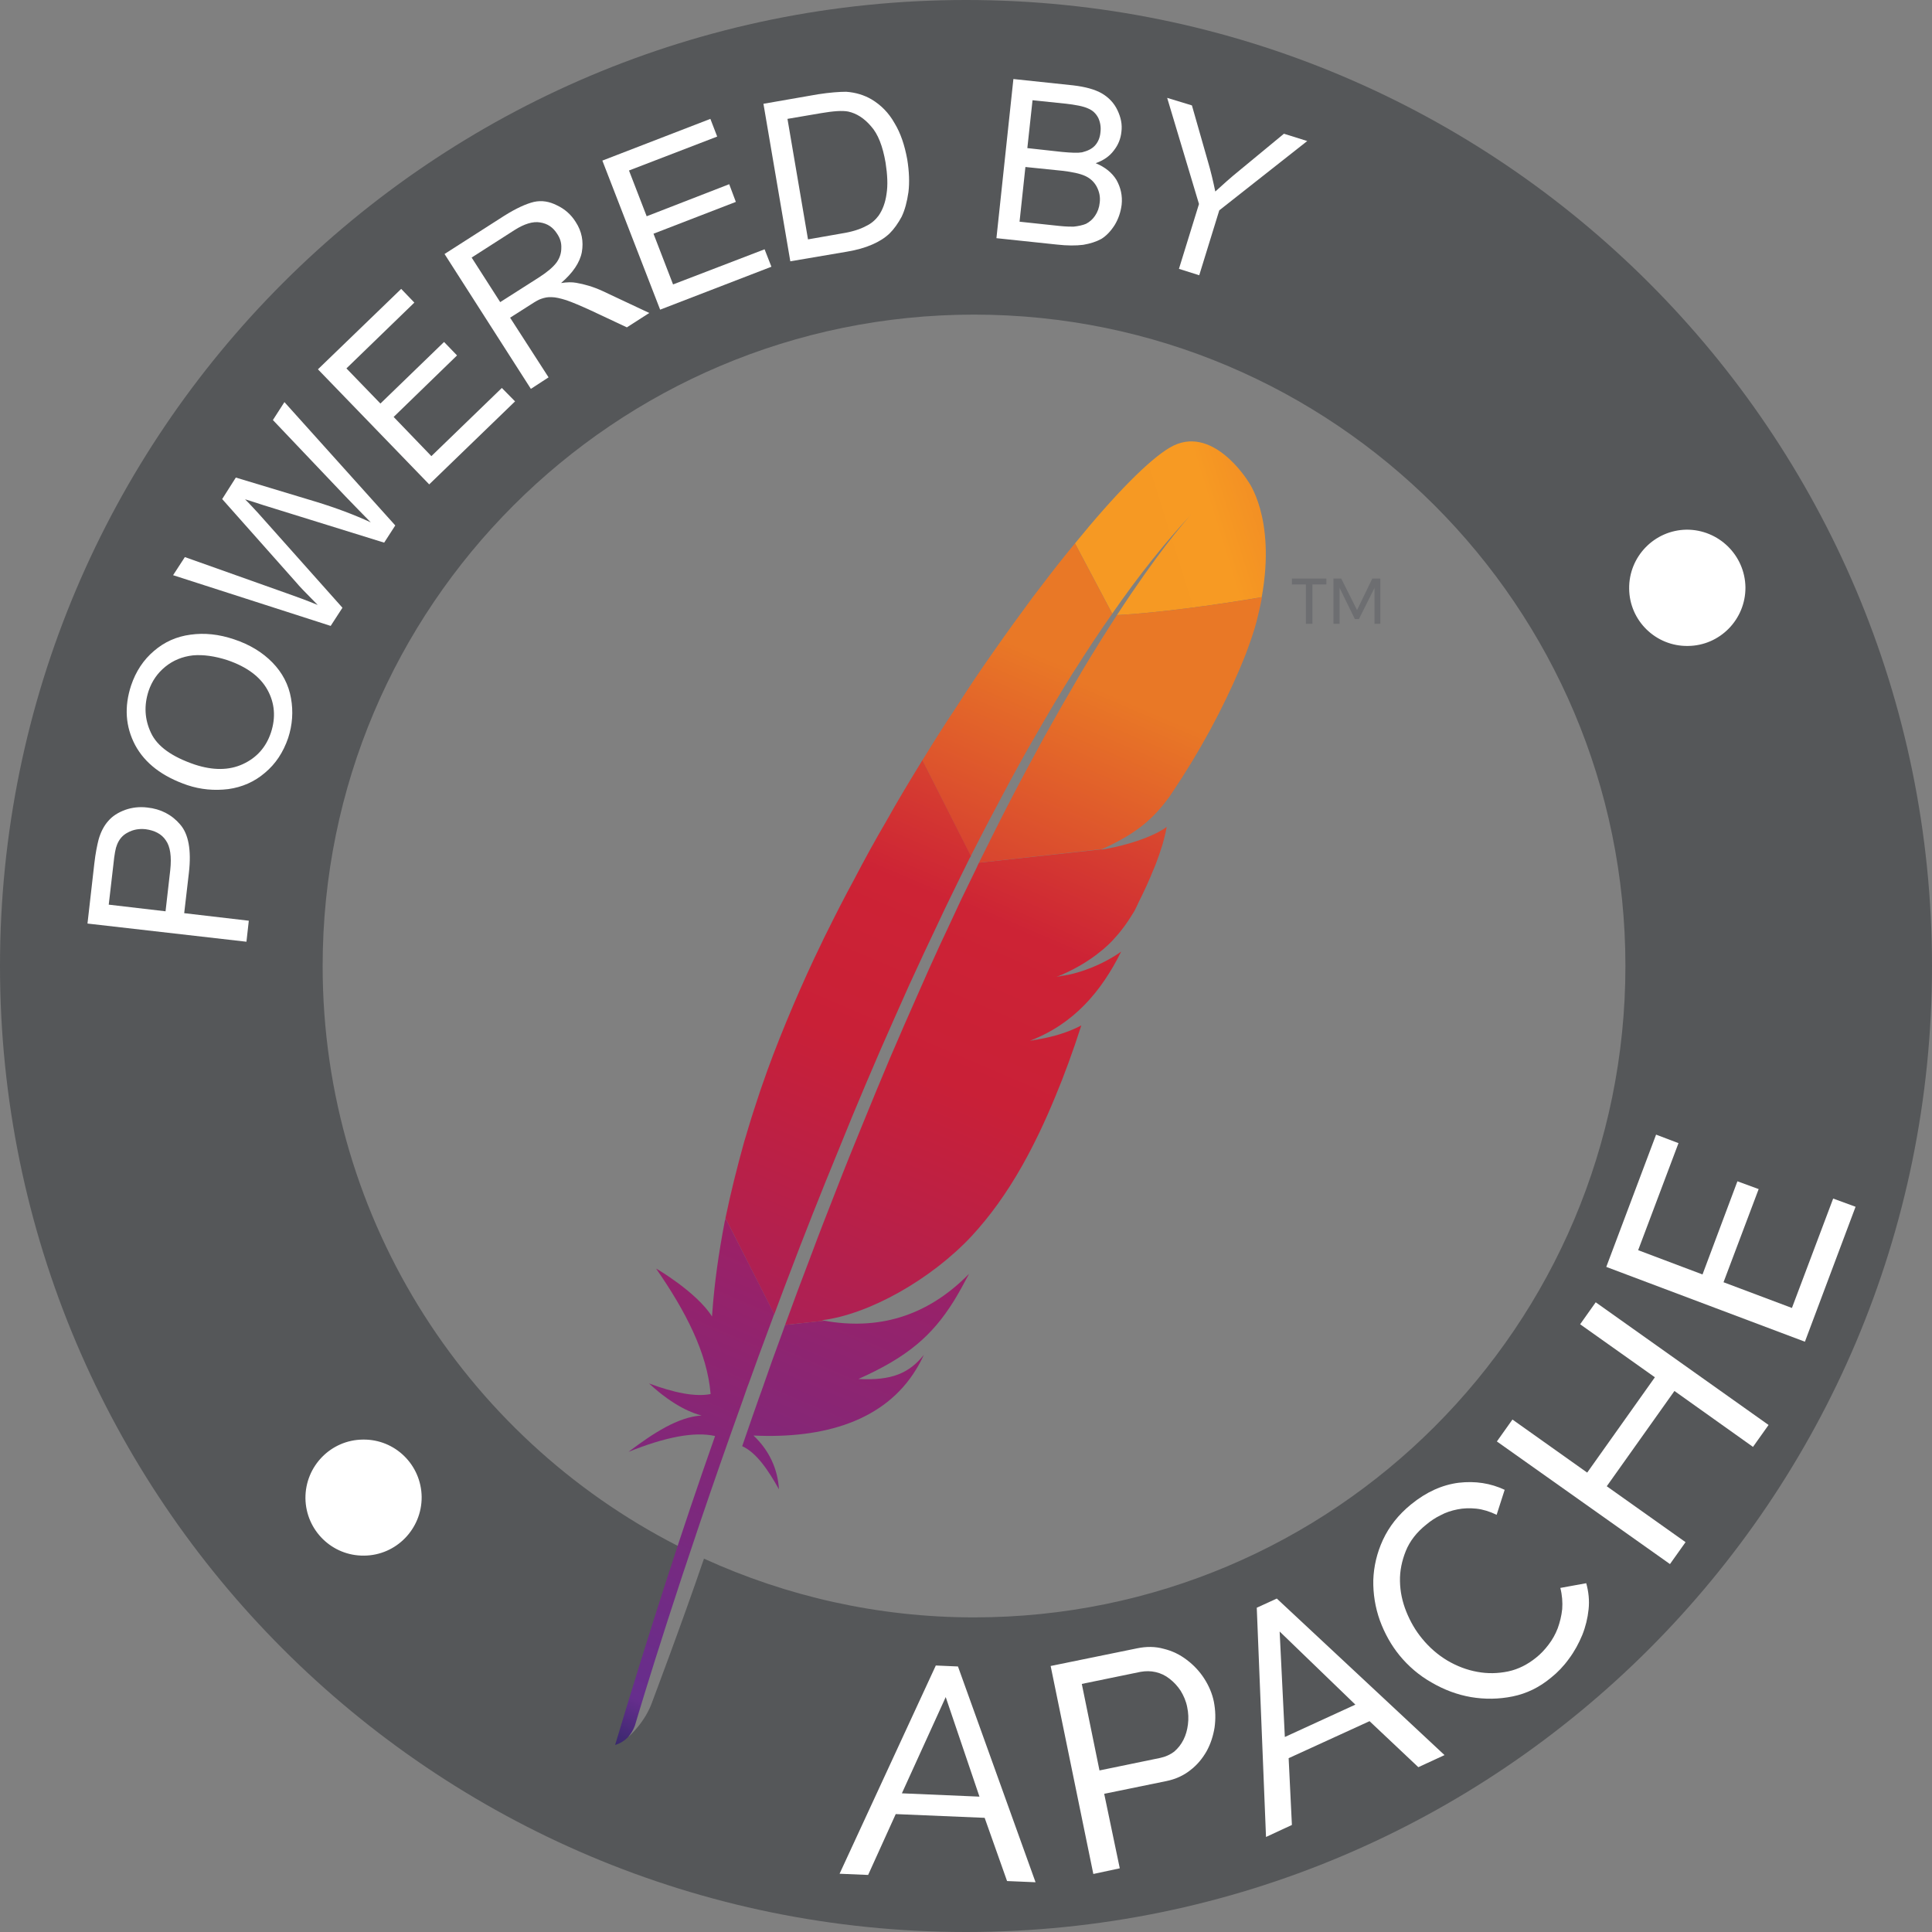 <?xml version="1.0" encoding="UTF-8"?>
<svg xmlns="http://www.w3.org/2000/svg" xmlns:xlink="http://www.w3.org/1999/xlink" width="32px" height="32px" viewBox="0 0 32 32" version="1.1">
<rect x="0" y="0" width="32" height="32" fill="#808080" stroke="none"/>
<defs>
<linearGradient id="linear0" gradientUnits="userSpaceOnUse" x1="-4960.864" y1="1037.32" x2="-4545.292" y2="1523.259" gradientTransform="matrix(0.003,-0.007,0.007,0.003,26.812,-27.069)">
<stop offset="0" style="stop-color:rgb(96.471%,60%,13.725%);stop-opacity:1;"/>
<stop offset="0.312" style="stop-color:rgb(96.863%,60.392%,13.725%);stop-opacity:1;"/>
<stop offset="0.838" style="stop-color:rgb(91.373%,47.059%,14.902%);stop-opacity:1;"/>
</linearGradient>
<filter id="alpha" filterUnits="objectBoundingBox" x="0%" y="0%" width="100%" height="100%">
  <feColorMatrix type="matrix" in="SourceGraphic" values="0 0 0 0 1 0 0 0 0 1 0 0 0 0 1 0 0 0 1 0"/>
</filter>
<mask id="mask0">
  <g filter="url(#alpha)">
<rect x="0" y="0" width="32" height="32" style="fill:rgb(0%,0%,0%);fill-opacity:0.349;stroke:none;"/>
  </g>
</mask>
<clipPath id="clip1">
  <rect x="0" y="0" width="32" height="32"/>
</clipPath>
<g id="surface5" clip-path="url(#clip1)">
<path style=" stroke:none;fill-rule:nonzero;fill:rgb(74.51%,12.549%,18.039%);fill-opacity:1;" d="M 17.305 17.195 C 17.227 17.211 17.145 17.223 17.059 17.238 C 17.102 17.234 17.145 17.227 17.184 17.219 C 17.223 17.211 17.266 17.203 17.305 17.195 Z M 17.305 17.195 "/>
</g>
<mask id="mask1">
  <g filter="url(#alpha)">
<rect x="0" y="0" width="32" height="32" style="fill:rgb(0%,0%,0%);fill-opacity:0.349;stroke:none;"/>
  </g>
</mask>
<clipPath id="clip2">
  <rect x="0" y="0" width="32" height="32"/>
</clipPath>
<g id="surface8" clip-path="url(#clip2)">
<path style=" stroke:none;fill-rule:nonzero;fill:rgb(74.51%,12.549%,18.039%);fill-opacity:1;" d="M 17.508 16.176 C 17.52 16.176 17.535 16.176 17.547 16.172 C 17.598 16.164 17.652 16.156 17.699 16.145 C 17.641 16.156 17.574 16.164 17.508 16.176 Z M 17.508 16.176 "/>
</g>
<linearGradient id="linear1" gradientUnits="userSpaceOnUse" x1="-8036.509" y1="983.684" x2="-5071.627" y2="983.684" gradientTransform="matrix(0.003,-0.007,0.007,0.003,26.812,-27.069)">
<stop offset="0.323" style="stop-color:rgb(61.961%,12.549%,39.216%);stop-opacity:1;"/>
<stop offset="0.63" style="stop-color:rgb(78.824%,12.549%,21.569%);stop-opacity:1;"/>
<stop offset="0.751" style="stop-color:rgb(80.392%,13.725%,20.784%);stop-opacity:1;"/>
<stop offset="1" style="stop-color:rgb(91.373%,47.059%,14.902%);stop-opacity:1;"/>
</linearGradient>
<linearGradient id="linear2" gradientUnits="userSpaceOnUse" x1="-7678.608" y1="1281.058" x2="-5911.826" y2="1281.058" gradientTransform="matrix(0.003,-0.007,0.007,0.003,26.812,-27.069)">
<stop offset="0" style="stop-color:rgb(15.686%,14.902%,38.431%);stop-opacity:1;"/>
<stop offset="0.095" style="stop-color:rgb(40%,18.039%,55.294%);stop-opacity:1;"/>
<stop offset="0.788" style="stop-color:rgb(62.353%,12.549%,39.216%);stop-opacity:1;"/>
<stop offset="0.949" style="stop-color:rgb(80.392%,12.549%,19.608%);stop-opacity:1;"/>
</linearGradient>
<linearGradient id="linear3" gradientUnits="userSpaceOnUse" x1="-7869.985" y1="956.057" x2="-4905.102" y2="956.057" gradientTransform="matrix(0.003,-0.007,0.007,0.003,26.812,-27.069)">
<stop offset="0.323" style="stop-color:rgb(61.961%,12.549%,39.216%);stop-opacity:1;"/>
<stop offset="0.63" style="stop-color:rgb(78.824%,12.549%,21.569%);stop-opacity:1;"/>
<stop offset="0.751" style="stop-color:rgb(80.392%,13.725%,20.784%);stop-opacity:1;"/>
<stop offset="1" style="stop-color:rgb(91.373%,47.059%,14.902%);stop-opacity:1;"/>
</linearGradient>
<linearGradient id="linear4" gradientUnits="userSpaceOnUse" x1="-7653.753" y1="996.17" x2="-6095.618" y2="996.17" gradientTransform="matrix(0.003,-0.007,0.007,0.003,26.812,-27.069)">
<stop offset="0" style="stop-color:rgb(15.686%,14.902%,38.431%);stop-opacity:1;"/>
<stop offset="0.095" style="stop-color:rgb(40%,18.039%,55.294%);stop-opacity:1;"/>
<stop offset="0.788" style="stop-color:rgb(62.353%,12.549%,39.216%);stop-opacity:1;"/>
<stop offset="0.949" style="stop-color:rgb(80.392%,12.549%,19.608%);stop-opacity:1;"/>
</linearGradient>
<linearGradient id="linear5" gradientUnits="userSpaceOnUse" x1="-7869.985" y1="1262.911" x2="-4905.104" y2="1262.911" gradientTransform="matrix(0.003,-0.007,0.007,0.003,26.812,-27.069)">
<stop offset="0.323" style="stop-color:rgb(61.961%,12.549%,39.216%);stop-opacity:1;"/>
<stop offset="0.63" style="stop-color:rgb(78.824%,12.549%,21.569%);stop-opacity:1;"/>
<stop offset="0.751" style="stop-color:rgb(80.392%,13.725%,20.784%);stop-opacity:1;"/>
<stop offset="1" style="stop-color:rgb(91.373%,47.059%,14.902%);stop-opacity:1;"/>
</linearGradient>
<linearGradient id="linear6" gradientUnits="userSpaceOnUse" x1="-8053.906" y1="1247.674" x2="-5089.024" y2="1247.674" gradientTransform="matrix(0.003,-0.007,0.007,0.003,26.812,-27.069)">
<stop offset="0.323" style="stop-color:rgb(61.961%,12.549%,39.216%);stop-opacity:1;"/>
<stop offset="0.63" style="stop-color:rgb(78.824%,12.549%,21.569%);stop-opacity:1;"/>
<stop offset="0.751" style="stop-color:rgb(80.392%,13.725%,20.784%);stop-opacity:1;"/>
<stop offset="1" style="stop-color:rgb(91.373%,47.059%,14.902%);stop-opacity:1;"/>
</linearGradient>
<mask id="mask2">
  <g filter="url(#alpha)">
<rect x="0" y="0" width="32" height="32" style="fill:rgb(0%,0%,0%);fill-opacity:0.349;stroke:none;"/>
  </g>
</mask>
<clipPath id="clip3">
  <rect x="0" y="0" width="32" height="32"/>
</clipPath>
<g id="surface11" clip-path="url(#clip3)">
<path style=" stroke:none;fill-rule:nonzero;fill:rgb(74.51%,12.549%,18.039%);fill-opacity:1;" d="M 17.184 17.219 C 17.141 17.227 17.102 17.23 17.059 17.238 C 17.102 17.23 17.141 17.227 17.184 17.219 Z M 17.184 17.219 "/>
</g>
<linearGradient id="linear7" gradientUnits="userSpaceOnUse" x1="-7869.983" y1="1354.176" x2="-4905.105" y2="1354.176" gradientTransform="matrix(0.003,-0.007,0.007,0.003,26.812,-27.069)">
<stop offset="0.323" style="stop-color:rgb(61.961%,12.549%,39.216%);stop-opacity:1;"/>
<stop offset="0.63" style="stop-color:rgb(78.824%,12.549%,21.569%);stop-opacity:1;"/>
<stop offset="0.751" style="stop-color:rgb(80.392%,13.725%,20.784%);stop-opacity:1;"/>
<stop offset="1" style="stop-color:rgb(91.373%,47.059%,14.902%);stop-opacity:1;"/>
</linearGradient>
<mask id="mask3">
  <g filter="url(#alpha)">
<rect x="0" y="0" width="32" height="32" style="fill:rgb(0%,0%,0%);fill-opacity:0.349;stroke:none;"/>
  </g>
</mask>
<clipPath id="clip4">
  <rect x="0" y="0" width="32" height="32"/>
</clipPath>
<g id="surface14" clip-path="url(#clip4)">
<path style=" stroke:none;fill-rule:nonzero;fill:rgb(74.51%,12.549%,18.039%);fill-opacity:1;" d="M 17.508 16.176 C 17.52 16.176 17.535 16.176 17.547 16.172 C 17.535 16.176 17.52 16.176 17.508 16.176 Z M 17.508 16.176 "/>
</g>
<linearGradient id="linear8" gradientUnits="userSpaceOnUse" x1="-7869.983" y1="1343.733" x2="-4905.105" y2="1343.733" gradientTransform="matrix(0.003,-0.007,0.007,0.003,26.812,-27.069)">
<stop offset="0.323" style="stop-color:rgb(61.961%,12.549%,39.216%);stop-opacity:1;"/>
<stop offset="0.63" style="stop-color:rgb(78.824%,12.549%,21.569%);stop-opacity:1;"/>
<stop offset="0.751" style="stop-color:rgb(80.392%,13.725%,20.784%);stop-opacity:1;"/>
<stop offset="1" style="stop-color:rgb(91.373%,47.059%,14.902%);stop-opacity:1;"/>
</linearGradient>
</defs>
<g id="surface1">
<path style=" stroke:none;fill-rule:nonzero;fill:rgb(33.333%,34.118%,34.902%);fill-opacity:1;" d="M 16 0 C 7.164 0 0 7.164 0 16 C 0 24.836 7.164 32 16 32 C 24.836 32 32 24.836 32 16 C 32 7.164 24.836 0 16 0 Z M 16.133 26.789 C 14.539 26.789 13.023 26.438 11.66 25.816 C 11.285 26.914 10.824 28.129 10.809 28.172 C 10.688 28.531 10.41 28.766 10.41 28.766 C 10.41 28.766 10.504 28.457 11.035 26.789 C 11.082 26.641 11.258 26.109 11.398 25.691 C 7.812 23.938 5.344 20.258 5.344 16 C 5.344 10.043 10.176 5.211 16.133 5.211 C 22.09 5.211 26.922 10.043 26.922 16 C 26.922 21.957 22.094 26.789 16.133 26.789 Z M 16.133 26.789 "/>
<path style=" stroke:none;fill-rule:nonzero;fill:rgb(100%,100%,100%);fill-opacity:1;" d="M 1.449 15.297 L 1.562 14.305 C 1.582 14.129 1.609 14 1.633 13.906 C 1.668 13.781 1.723 13.676 1.793 13.598 C 1.863 13.516 1.957 13.457 2.074 13.414 C 2.184 13.375 2.309 13.359 2.438 13.375 C 2.664 13.398 2.848 13.496 2.984 13.656 C 3.121 13.812 3.172 14.078 3.129 14.453 L 3.051 15.125 L 4.121 15.25 L 4.082 15.598 Z M 2.82 14.41 C 2.844 14.188 2.82 14.02 2.746 13.918 C 2.676 13.812 2.559 13.754 2.41 13.734 C 2.297 13.723 2.203 13.742 2.117 13.789 C 2.031 13.832 1.973 13.902 1.938 13.992 C 1.914 14.047 1.895 14.152 1.879 14.312 L 1.801 14.984 L 2.742 15.094 Z M 2.82 14.41 "/>
<path style=" stroke:none;fill-rule:nonzero;fill:rgb(100%,100%,100%);fill-opacity:1;" d="M 2.238 12.34 C 2.078 12.035 2.055 11.707 2.172 11.352 C 2.25 11.121 2.375 10.93 2.551 10.781 C 2.723 10.633 2.922 10.543 3.156 10.512 C 3.387 10.48 3.625 10.504 3.879 10.59 C 4.137 10.676 4.348 10.805 4.512 10.973 C 4.676 11.141 4.781 11.34 4.82 11.566 C 4.859 11.785 4.844 12.004 4.773 12.223 C 4.691 12.461 4.566 12.652 4.387 12.801 C 4.215 12.949 4.008 13.039 3.781 13.07 C 3.551 13.098 3.324 13.078 3.102 13.004 C 2.691 12.863 2.402 12.645 2.238 12.34 M 4.023 12.656 C 4.25 12.551 4.406 12.379 4.488 12.133 C 4.57 11.883 4.551 11.645 4.43 11.426 C 4.309 11.207 4.086 11.043 3.766 10.934 C 3.559 10.867 3.367 10.84 3.195 10.855 C 3.02 10.875 2.867 10.938 2.738 11.043 C 2.609 11.148 2.516 11.281 2.461 11.445 C 2.383 11.684 2.395 11.914 2.5 12.137 C 2.605 12.363 2.848 12.535 3.227 12.664 C 3.527 12.762 3.793 12.762 4.023 12.656 "/>
<path style=" stroke:none;fill-rule:nonzero;fill:rgb(100%,100%,100%);fill-opacity:1;" d="M 2.867 9.527 L 3.062 9.227 L 4.742 9.824 C 4.922 9.887 5.09 9.949 5.262 10.02 C 5.055 9.812 4.941 9.691 4.914 9.656 L 3.68 8.266 L 3.906 7.91 L 5.238 8.312 C 5.57 8.414 5.871 8.527 6.141 8.652 C 6.02 8.531 5.883 8.387 5.727 8.227 L 4.52 6.957 L 4.711 6.66 L 6.547 8.703 L 6.363 8.988 L 4.363 8.367 C 4.199 8.312 4.094 8.281 4.059 8.27 C 4.145 8.355 4.215 8.434 4.277 8.5 L 5.672 10.066 L 5.477 10.367 Z M 2.867 9.527 "/>
<path style=" stroke:none;fill-rule:nonzero;fill:rgb(100%,100%,100%);fill-opacity:1;" d="M 5.266 6.117 L 6.645 4.785 L 6.863 5.012 L 5.738 6.102 L 6.301 6.684 L 7.355 5.664 L 7.57 5.887 L 6.52 6.906 L 7.145 7.555 L 8.312 6.426 L 8.531 6.648 L 7.109 8.023 Z M 5.266 6.117 "/>
<path style=" stroke:none;fill-rule:nonzero;fill:rgb(100%,100%,100%);fill-opacity:1;" d="M 7.363 4.207 L 8.352 3.574 C 8.551 3.449 8.715 3.375 8.844 3.344 C 8.973 3.316 9.098 3.336 9.227 3.402 C 9.352 3.461 9.457 3.551 9.535 3.676 C 9.637 3.832 9.668 4 9.637 4.176 C 9.605 4.348 9.488 4.52 9.293 4.688 C 9.395 4.672 9.477 4.672 9.543 4.684 C 9.68 4.707 9.828 4.75 9.98 4.82 L 10.754 5.184 L 10.383 5.422 L 9.793 5.145 C 9.621 5.066 9.484 5.008 9.383 4.973 C 9.281 4.941 9.199 4.922 9.137 4.922 C 9.074 4.918 9.02 4.93 8.965 4.949 C 8.926 4.961 8.871 4.992 8.793 5.043 L 8.449 5.262 L 9.086 6.25 L 8.793 6.441 Z M 8.922 4.598 C 9.055 4.512 9.152 4.434 9.215 4.352 C 9.27 4.277 9.297 4.195 9.297 4.109 C 9.301 4.02 9.277 3.945 9.227 3.871 C 9.16 3.766 9.07 3.703 8.945 3.684 C 8.828 3.664 8.684 3.707 8.52 3.812 L 7.812 4.266 L 8.285 5.004 Z M 8.922 4.598 "/>
<path style=" stroke:none;fill-rule:nonzero;fill:rgb(100%,100%,100%);fill-opacity:1;" d="M 9.977 2.66 L 11.766 1.969 L 11.879 2.262 L 10.418 2.824 L 10.711 3.582 L 12.078 3.051 L 12.188 3.344 L 10.824 3.871 L 11.148 4.711 L 12.664 4.129 L 12.777 4.418 L 10.934 5.129 Z M 9.977 2.66 "/>
<path style=" stroke:none;fill-rule:nonzero;fill:rgb(100%,100%,100%);fill-opacity:1;" d="M 12.645 1.719 L 13.547 1.562 C 13.746 1.531 13.906 1.52 14.016 1.52 C 14.172 1.531 14.312 1.574 14.434 1.645 C 14.59 1.738 14.719 1.867 14.816 2.039 C 14.918 2.207 14.984 2.406 15.027 2.641 C 15.059 2.84 15.066 3.02 15.047 3.18 C 15.023 3.344 14.988 3.477 14.934 3.59 C 14.875 3.699 14.809 3.793 14.734 3.867 C 14.656 3.941 14.562 4 14.445 4.051 C 14.328 4.102 14.191 4.141 14.031 4.168 L 13.09 4.328 Z M 13.941 3.867 C 14.113 3.84 14.246 3.797 14.34 3.746 C 14.434 3.703 14.5 3.641 14.551 3.574 C 14.617 3.48 14.664 3.359 14.684 3.211 C 14.707 3.066 14.699 2.895 14.668 2.695 C 14.621 2.422 14.543 2.219 14.426 2.09 C 14.312 1.957 14.188 1.879 14.051 1.848 C 13.949 1.828 13.801 1.84 13.594 1.875 L 13.043 1.969 L 13.383 3.965 Z M 13.941 3.867 "/>
<path style=" stroke:none;fill-rule:nonzero;fill:rgb(100%,100%,100%);fill-opacity:1;" d="M 16.785 1.309 L 17.777 1.414 C 17.977 1.438 18.133 1.48 18.25 1.547 C 18.363 1.613 18.453 1.707 18.508 1.824 C 18.566 1.945 18.59 2.062 18.574 2.184 C 18.562 2.297 18.523 2.398 18.449 2.492 C 18.379 2.586 18.281 2.656 18.148 2.703 C 18.301 2.766 18.418 2.859 18.492 2.98 C 18.562 3.105 18.594 3.242 18.578 3.391 C 18.562 3.516 18.523 3.629 18.461 3.73 C 18.395 3.832 18.324 3.906 18.242 3.957 C 18.156 4.004 18.059 4.035 17.941 4.055 C 17.82 4.07 17.676 4.07 17.508 4.051 L 16.504 3.945 Z M 17.543 3.742 C 17.656 3.754 17.734 3.754 17.781 3.754 C 17.859 3.746 17.934 3.73 17.988 3.707 C 18.047 3.676 18.098 3.633 18.137 3.574 C 18.18 3.512 18.207 3.438 18.215 3.355 C 18.227 3.258 18.207 3.172 18.164 3.09 C 18.121 3.012 18.059 2.953 17.973 2.914 C 17.887 2.875 17.762 2.848 17.59 2.828 L 16.984 2.766 L 16.887 3.672 Z M 17.586 2.516 C 17.742 2.531 17.855 2.535 17.922 2.523 C 18.012 2.5 18.082 2.469 18.137 2.41 C 18.188 2.352 18.219 2.281 18.227 2.191 C 18.238 2.102 18.223 2.023 18.191 1.953 C 18.152 1.879 18.098 1.828 18.023 1.797 C 17.949 1.762 17.816 1.734 17.629 1.715 L 17.102 1.66 L 17.016 2.453 Z M 17.586 2.516 "/>
<path style=" stroke:none;fill-rule:nonzero;fill:rgb(100%,100%,100%);fill-opacity:1;" d="M 19.859 3.379 L 19.332 1.621 L 19.742 1.746 L 20.004 2.664 C 20.055 2.836 20.094 3.004 20.129 3.172 C 20.246 3.066 20.383 2.941 20.543 2.812 L 21.266 2.215 L 21.652 2.336 L 20.195 3.484 L 19.863 4.559 L 19.527 4.453 Z M 19.859 3.379 "/>
<path style=" stroke:none;fill-rule:nonzero;fill:rgb(100%,100%,100%);fill-opacity:1;" d="M 13.906 31.035 L 15.5 27.586 L 15.867 27.602 L 17.152 31.176 L 16.68 31.156 L 16.309 30.109 L 14.836 30.047 L 14.379 31.055 Z M 15.664 28.109 L 14.938 29.703 L 16.223 29.758 Z M 15.664 28.109 "/>
<path style=" stroke:none;fill-rule:nonzero;fill:rgb(100%,100%,100%);fill-opacity:1;" d="M 18.109 31.039 L 17.402 27.594 L 18.836 27.301 C 18.988 27.27 19.133 27.27 19.273 27.309 C 19.418 27.344 19.543 27.406 19.656 27.492 C 19.77 27.578 19.867 27.68 19.945 27.801 C 20.023 27.922 20.078 28.051 20.105 28.184 C 20.133 28.328 20.137 28.469 20.117 28.613 C 20.094 28.754 20.051 28.887 19.984 29.008 C 19.914 29.129 19.828 29.234 19.715 29.32 C 19.602 29.41 19.469 29.469 19.32 29.5 L 18.289 29.711 L 18.547 30.945 Z M 18.211 29.324 L 19.215 29.117 C 19.305 29.098 19.383 29.062 19.449 29.012 C 19.512 28.957 19.562 28.895 19.602 28.816 C 19.641 28.738 19.664 28.656 19.676 28.562 C 19.688 28.469 19.684 28.371 19.664 28.277 C 19.645 28.176 19.605 28.086 19.555 28.004 C 19.504 27.926 19.441 27.859 19.371 27.805 C 19.301 27.75 19.227 27.715 19.141 27.695 C 19.059 27.676 18.977 27.676 18.891 27.691 L 17.918 27.891 Z M 18.211 29.324 "/>
<path style=" stroke:none;fill-rule:nonzero;fill:rgb(100%,100%,100%);fill-opacity:1;" d="M 20.969 30.426 L 20.816 26.629 L 21.148 26.477 L 23.926 29.07 L 23.492 29.27 L 22.684 28.508 L 21.344 29.121 L 21.398 30.227 Z M 21.195 27.023 L 21.281 28.77 L 22.449 28.234 Z M 21.195 27.023 "/>
<path style=" stroke:none;fill-rule:nonzero;fill:rgb(100%,100%,100%);fill-opacity:1;" d="M 23.18 27.418 C 23.043 27.25 22.934 27.055 22.855 26.84 C 22.777 26.621 22.742 26.398 22.746 26.172 C 22.754 25.945 22.805 25.723 22.906 25.504 C 23.008 25.285 23.16 25.09 23.371 24.918 C 23.625 24.711 23.887 24.594 24.16 24.559 C 24.434 24.527 24.688 24.566 24.922 24.676 L 24.789 25.09 C 24.676 25.035 24.562 25 24.453 24.988 C 24.344 24.977 24.238 24.98 24.141 25 C 24.039 25.02 23.945 25.051 23.859 25.098 C 23.77 25.141 23.691 25.195 23.621 25.254 C 23.465 25.379 23.352 25.523 23.285 25.688 C 23.219 25.852 23.184 26.02 23.188 26.191 C 23.191 26.363 23.227 26.531 23.293 26.695 C 23.359 26.859 23.445 27.008 23.555 27.141 C 23.676 27.289 23.816 27.41 23.973 27.504 C 24.133 27.598 24.297 27.66 24.469 27.691 C 24.641 27.723 24.809 27.719 24.98 27.684 C 25.148 27.648 25.301 27.57 25.441 27.457 C 25.516 27.398 25.586 27.324 25.648 27.242 C 25.711 27.16 25.762 27.07 25.801 26.969 C 25.836 26.871 25.863 26.766 25.875 26.652 C 25.883 26.539 25.875 26.422 25.844 26.301 L 26.273 26.223 C 26.312 26.363 26.328 26.508 26.312 26.656 C 26.297 26.801 26.262 26.945 26.207 27.082 C 26.148 27.223 26.078 27.352 25.988 27.473 C 25.898 27.598 25.797 27.703 25.688 27.789 C 25.496 27.949 25.285 28.051 25.055 28.098 C 24.824 28.145 24.594 28.148 24.363 28.109 C 24.137 28.07 23.918 27.988 23.711 27.867 C 23.504 27.75 23.328 27.598 23.18 27.418 "/>
<path style=" stroke:none;fill-rule:nonzero;fill:rgb(100%,100%,100%);fill-opacity:1;" d="M 26.43 21.57 L 29.293 23.602 L 29.035 23.965 L 27.734 23.039 L 26.613 24.617 L 27.918 25.543 L 27.66 25.906 L 24.793 23.875 L 25.051 23.512 L 26.289 24.391 L 27.41 22.812 L 26.172 21.934 Z M 26.43 21.57 "/>
<path style=" stroke:none;fill-rule:nonzero;fill:rgb(100%,100%,100%);fill-opacity:1;" d="M 30.363 19.852 L 30.734 19.988 L 29.895 22.223 L 26.605 20.984 L 27.43 18.793 L 27.801 18.934 L 27.133 20.707 L 28.199 21.109 L 28.777 19.566 L 29.129 19.695 L 28.547 21.238 L 29.68 21.664 Z M 30.363 19.852 "/>
<path style=" stroke:none;fill-rule:nonzero;fill:rgb(100%,100%,100%);fill-opacity:1;" d="M 28.91 9.727 C 28.914 10.258 28.488 10.695 27.957 10.699 C 27.426 10.707 26.988 10.281 26.984 9.75 C 26.977 9.219 27.402 8.781 27.934 8.773 C 28.465 8.77 28.902 9.195 28.91 9.727 "/>
<path style=" stroke:none;fill-rule:nonzero;fill:rgb(100%,100%,100%);fill-opacity:1;" d="M 6.984 24.793 C 6.988 25.324 6.562 25.762 6.031 25.766 C 5.5 25.773 5.066 25.348 5.059 24.816 C 5.055 24.285 5.48 23.848 6.012 23.844 C 6.543 23.836 6.977 24.262 6.984 24.793 "/>
<path style=" stroke:none;fill-rule:nonzero;fill:rgb(42.745%,43.137%,44.314%);fill-opacity:1;" d="M 21.969 9.68 L 21.738 9.68 L 21.738 10.332 L 21.629 10.332 L 21.629 9.68 L 21.398 9.68 L 21.398 9.582 L 21.969 9.582 Z M 22.863 10.332 L 22.766 10.332 L 22.766 9.738 L 22.508 10.254 L 22.441 10.254 L 22.188 9.738 L 22.188 10.332 L 22.086 10.332 L 22.086 9.582 L 22.215 9.582 L 22.477 10.105 L 22.73 9.582 L 22.863 9.582 Z M 22.863 10.332 "/>
<path style=" stroke:none;fill-rule:nonzero;fill:url(#linear0);" d="M 19.375 7.414 C 19.035 7.613 18.473 8.18 17.805 9 L 18.422 10.164 C 18.852 9.543 19.293 8.988 19.738 8.512 C 19.773 8.473 19.789 8.457 19.789 8.457 C 19.773 8.473 19.754 8.492 19.738 8.512 C 19.594 8.668 19.16 9.176 18.5 10.188 C 19.133 10.156 20.105 10.027 20.898 9.891 C 21.137 8.57 20.668 7.965 20.668 7.965 C 20.668 7.965 20.074 7 19.375 7.414 Z M 19.375 7.414 "/>
<path style=" stroke:none;fill-rule:nonzero;fill:rgb(74.51%,12.549%,18.039%);fill-opacity:1;" d="M 17.305 17.195 C 17.227 17.211 17.145 17.223 17.059 17.238 C 17.102 17.234 17.145 17.227 17.184 17.219 C 17.223 17.211 17.266 17.203 17.305 17.195 Z M 17.305 17.195 "/>
<use xlink:href="#surface5" mask="url(#mask0)"/>
<path style=" stroke:none;fill-rule:nonzero;fill:rgb(74.51%,12.549%,18.039%);fill-opacity:1;" d="M 17.508 16.176 C 17.52 16.176 17.535 16.176 17.547 16.172 C 17.598 16.164 17.652 16.156 17.699 16.145 C 17.641 16.156 17.574 16.164 17.508 16.176 Z M 17.508 16.176 "/>
<use xlink:href="#surface8" mask="url(#mask1)"/>
<path style=" stroke:none;fill-rule:nonzero;fill:url(#linear1);" d="M 16.602 13.176 C 16.789 12.824 16.977 12.48 17.172 12.148 C 17.371 11.801 17.57 11.465 17.773 11.141 C 17.785 11.121 17.801 11.102 17.812 11.082 C 18.012 10.766 18.215 10.457 18.422 10.164 L 17.805 9 C 17.758 9.059 17.711 9.113 17.664 9.172 C 17.484 9.395 17.301 9.633 17.109 9.887 C 16.898 10.172 16.676 10.477 16.453 10.797 C 16.246 11.09 16.039 11.398 15.832 11.723 C 15.652 11.992 15.473 12.273 15.297 12.562 C 15.289 12.57 15.285 12.582 15.277 12.594 L 16.078 14.18 C 16.25 13.84 16.426 13.504 16.602 13.176 Z M 16.602 13.176 "/>
<path style=" stroke:none;fill-rule:nonzero;fill:url(#linear2);" d="M 12.945 22.109 C 12.836 22.402 12.73 22.699 12.625 23.004 C 12.621 23.008 12.621 23.012 12.621 23.016 C 12.605 23.059 12.59 23.102 12.574 23.145 C 12.5 23.352 12.438 23.535 12.293 23.953 C 12.531 24.062 12.723 24.348 12.902 24.668 C 12.883 24.336 12.742 24.023 12.48 23.777 C 13.648 23.832 14.652 23.535 15.172 22.684 C 15.219 22.609 15.262 22.527 15.301 22.441 C 15.062 22.742 14.77 22.871 14.219 22.84 C 14.219 22.84 14.215 22.84 14.215 22.84 C 14.215 22.84 14.219 22.84 14.219 22.84 C 15.031 22.477 15.438 22.125 15.797 21.551 C 15.883 21.41 15.965 21.262 16.051 21.098 C 15.34 21.824 14.52 22.031 13.652 21.875 L 13.004 21.945 C 12.984 22 12.965 22.055 12.945 22.109 Z M 12.945 22.109 "/>
<path style=" stroke:none;fill-rule:nonzero;fill:url(#linear3);" d="M 13.246 20.656 C 13.387 20.293 13.531 19.926 13.68 19.559 C 13.824 19.203 13.969 18.848 14.117 18.488 C 14.266 18.129 14.418 17.77 14.574 17.41 C 14.734 17.047 14.895 16.68 15.059 16.316 C 15.223 15.957 15.391 15.598 15.559 15.246 C 15.617 15.117 15.68 14.992 15.742 14.863 C 15.848 14.645 15.953 14.43 16.062 14.211 C 16.07 14.199 16.074 14.191 16.082 14.18 L 15.277 12.59 C 15.266 12.613 15.25 12.633 15.238 12.656 C 15.051 12.961 14.863 13.273 14.684 13.594 C 14.496 13.914 14.316 14.242 14.141 14.578 C 13.988 14.859 13.844 15.141 13.703 15.426 C 13.672 15.484 13.645 15.543 13.617 15.602 C 13.441 15.961 13.285 16.309 13.141 16.645 C 12.98 17.023 12.836 17.383 12.711 17.727 C 12.629 17.953 12.555 18.172 12.488 18.383 C 12.43 18.559 12.379 18.738 12.324 18.918 C 12.207 19.34 12.102 19.758 12.016 20.176 L 12.824 21.77 C 12.93 21.484 13.039 21.195 13.152 20.902 C 13.184 20.82 13.215 20.738 13.246 20.656 Z M 13.246 20.656 "/>
<path style=" stroke:none;fill-rule:nonzero;fill:url(#linear4);" d="M 12.004 20.23 C 11.906 20.742 11.832 21.25 11.797 21.754 C 11.797 21.77 11.793 21.789 11.793 21.805 C 11.539 21.402 10.867 21.008 10.867 21.012 C 11.352 21.711 11.715 22.406 11.77 23.09 C 11.512 23.141 11.156 23.066 10.75 22.914 C 11.176 23.309 11.496 23.414 11.621 23.445 C 11.23 23.469 10.82 23.738 10.41 24.047 C 11.012 23.805 11.496 23.707 11.844 23.785 C 11.293 25.348 10.738 27.07 10.188 28.902 C 10.355 28.852 10.457 28.738 10.516 28.582 C 10.613 28.25 11.266 26.078 12.293 23.219 C 12.32 23.137 12.352 23.055 12.379 22.973 C 12.387 22.949 12.398 22.926 12.406 22.902 C 12.512 22.605 12.625 22.297 12.742 21.984 C 12.77 21.914 12.793 21.844 12.82 21.773 C 12.824 21.77 12.824 21.77 12.824 21.766 L 12.016 20.176 C 12.016 20.195 12.008 20.215 12.004 20.23 Z M 12.004 20.23 "/>
<path style=" stroke:none;fill-rule:nonzero;fill:url(#linear5);" d="M 16.203 14.312 C 16.184 14.359 16.16 14.406 16.137 14.453 C 16.066 14.598 15.996 14.742 15.922 14.895 C 15.848 15.055 15.77 15.219 15.691 15.391 C 15.652 15.477 15.609 15.562 15.57 15.648 C 15.449 15.91 15.328 16.18 15.207 16.457 C 15.055 16.801 14.898 17.156 14.742 17.523 C 14.594 17.875 14.441 18.242 14.289 18.617 C 14.141 18.977 13.992 19.344 13.844 19.727 C 13.711 20.066 13.574 20.414 13.441 20.773 C 13.434 20.789 13.426 20.809 13.422 20.824 C 13.285 21.18 13.148 21.547 13.012 21.922 C 13.008 21.93 13.008 21.938 13.004 21.945 L 13.652 21.875 C 13.641 21.871 13.625 21.871 13.613 21.867 C 14.391 21.773 15.422 21.191 16.09 20.477 C 16.398 20.145 16.676 19.758 16.934 19.301 C 17.125 18.961 17.305 18.586 17.477 18.168 C 17.629 17.805 17.773 17.41 17.91 16.984 C 17.734 17.078 17.527 17.148 17.301 17.195 C 17.262 17.203 17.223 17.211 17.184 17.219 C 17.141 17.227 17.102 17.234 17.059 17.238 C 17.785 16.961 18.242 16.422 18.57 15.762 C 18.383 15.895 18.074 16.062 17.699 16.145 C 17.652 16.156 17.598 16.164 17.547 16.172 C 17.535 16.176 17.52 16.176 17.508 16.18 C 17.508 16.18 17.508 16.18 17.508 16.176 C 17.508 16.176 17.512 16.176 17.512 16.176 C 17.762 16.074 17.973 15.953 18.156 15.816 C 18.195 15.785 18.234 15.754 18.273 15.723 C 18.328 15.676 18.383 15.625 18.434 15.57 C 18.465 15.535 18.496 15.5 18.527 15.465 C 18.598 15.379 18.668 15.285 18.73 15.184 C 18.75 15.152 18.77 15.121 18.789 15.09 C 18.812 15.043 18.836 15 18.855 14.953 C 18.957 14.75 19.039 14.57 19.102 14.41 C 19.137 14.332 19.164 14.258 19.188 14.188 C 19.199 14.16 19.207 14.137 19.215 14.109 C 19.242 14.035 19.262 13.965 19.277 13.906 C 19.301 13.816 19.316 13.746 19.324 13.695 C 19.301 13.711 19.273 13.734 19.242 13.75 C 19.023 13.883 18.648 14 18.344 14.055 L 18.941 13.992 L 18.344 14.055 C 18.34 14.059 18.336 14.059 18.332 14.059 C 18.301 14.062 18.27 14.07 18.242 14.074 C 18.246 14.07 18.25 14.07 18.258 14.066 L 16.215 14.289 C 16.211 14.297 16.207 14.305 16.203 14.312 Z M 16.203 14.312 "/>
<path style=" stroke:none;fill-rule:nonzero;fill:url(#linear6);" d="M 18.5 10.188 C 18.32 10.465 18.121 10.781 17.906 11.141 C 17.898 11.16 17.887 11.18 17.875 11.195 C 17.691 11.508 17.496 11.848 17.289 12.219 C 17.113 12.543 16.926 12.887 16.734 13.258 C 16.566 13.582 16.395 13.926 16.215 14.289 L 18.258 14.062 C 18.852 13.793 19.117 13.543 19.375 13.188 C 19.441 13.086 19.512 12.984 19.578 12.879 C 19.789 12.551 19.996 12.191 20.18 11.832 C 20.355 11.488 20.512 11.145 20.633 10.836 C 20.707 10.637 20.77 10.457 20.812 10.297 C 20.848 10.152 20.879 10.02 20.902 9.891 C 20.105 10.027 19.133 10.156 18.5 10.188 Z M 18.5 10.188 "/>
<path style=" stroke:none;fill-rule:nonzero;fill:rgb(74.51%,12.549%,18.039%);fill-opacity:1;" d="M 17.184 17.219 C 17.141 17.227 17.102 17.23 17.059 17.238 C 17.102 17.23 17.141 17.227 17.184 17.219 Z M 17.184 17.219 "/>
<use xlink:href="#surface11" mask="url(#mask2)"/>
<path style=" stroke:none;fill-rule:nonzero;fill:url(#linear7);" d="M 17.184 17.219 C 17.141 17.227 17.102 17.23 17.059 17.238 C 17.102 17.23 17.141 17.227 17.184 17.219 Z M 17.184 17.219 "/>
<path style=" stroke:none;fill-rule:nonzero;fill:rgb(74.51%,12.549%,18.039%);fill-opacity:1;" d="M 17.508 16.176 C 17.52 16.176 17.535 16.176 17.547 16.172 C 17.535 16.176 17.52 16.176 17.508 16.176 Z M 17.508 16.176 "/>
<use xlink:href="#surface14" mask="url(#mask3)"/>
<path style=" stroke:none;fill-rule:nonzero;fill:url(#linear8);" d="M 17.508 16.176 C 17.52 16.176 17.535 16.176 17.547 16.172 C 17.535 16.176 17.52 16.176 17.508 16.176 Z M 17.508 16.176 "/>
</g>
</svg>
